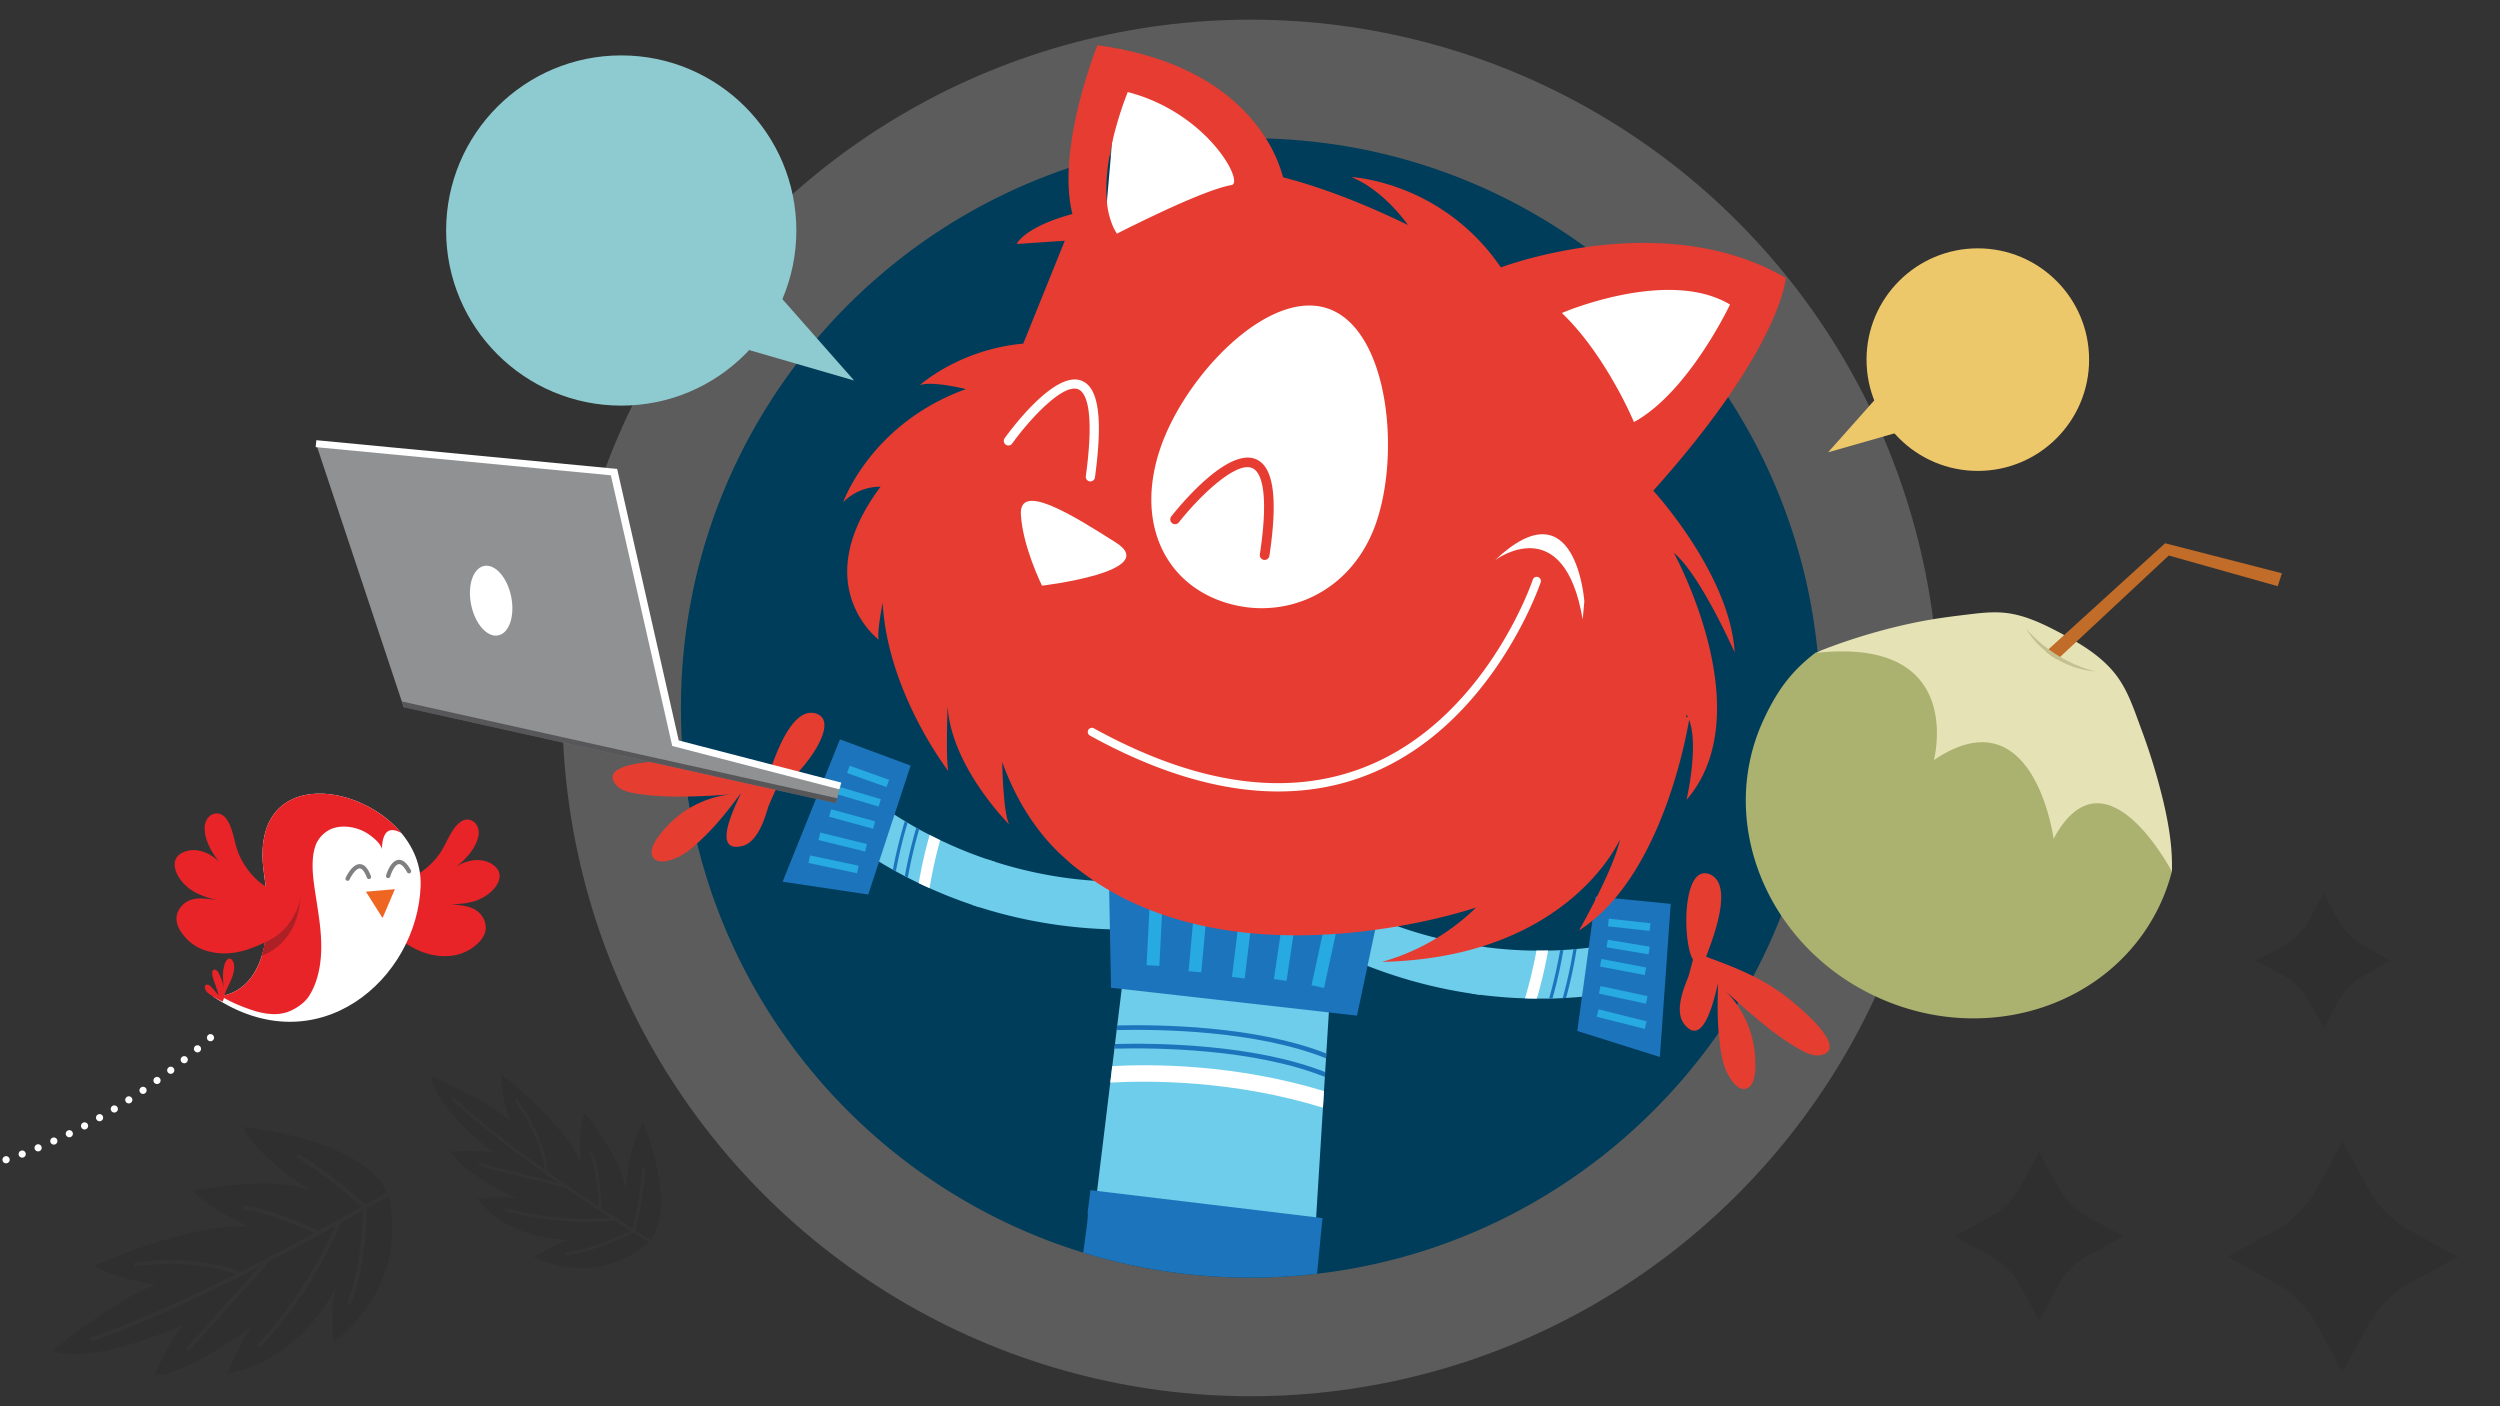 <svg viewBox="0 0 1920 1080" xmlns="http://www.w3.org/2000/svg"><rect x="0" y="0" width="1920" height="1080" fill="#333333" stroke="none"/><circle cx="960.45" cy="543.7" fill="#fff" opacity=".2" r="528.6"/><path d="M1397.955 543.704a435.793 435.793 0 0 1-106.55 286.15q-6.165 7.14-12.66 14-14.025 14.88-29.4 28.4a.423.423 0 0 1-.13.11 345.662 345.662 0 0 1-7.56 6.51q-7.845 6.6-15.99 12.81c-.1.08-.2.15-.3.22-1.63 1.25-3.26 2.48-4.91 3.68q-10.35 7.68-21.16 14.72a434.658 434.658 0 0 1-187.81 67.95q-18.81 2.19-38.09 2.76-6.45.195-12.94.19h-.04q-19.874 0-39.32-1.74a436.31 436.31 0 0 1-56.67-8.84q-3.135-.69-6.24-1.45-13.305-3.165-26.29-7.17-7.094-2.175-14.08-4.59c-4.16-1.42-8.28-2.92-12.38-4.47a438.535 438.535 0 0 1-183.3-131.83q-7.74-9.42-14.95-19.29c-.43-.58-.86-1.16-1.27-1.75q-3.284-4.515-6.43-9.11-9.21-13.425-17.43-27.54-4.56-7.83-8.79-15.86a435.48 435.48 0 0 1-50.31-203.86c0-174.64 102.32-325.38 250.29-395.53q7.74-3.675 15.65-7.04 11.43-4.89 23.18-9.12 2.505-.915 5.04-1.78c2.1-.74 4.22-1.45 6.34-2.14q11.52-3.81 23.32-6.98a441.561 441.561 0 0 1 174.75-10.68q6.57.915 13.07 2.03a433.613 433.613 0 0 1 100.02 29.79q4.32 1.86 8.58 3.83 6.6 3.03 13.08 6.29 5.85 2.925 11.59 6.03a439.403 439.403 0 0 1 133.78 111.42q8.145 10.125 15.68 20.74 3.87 5.43 7.54 10.98 4.86 7.245 9.39 14.71a435.378 435.378 0 0 1 63.7 227.45z" fill="#003d5b"/><path d="M1150.004 588.898l10.055-.022.16 70.327-10.055.023z" fill="#bbd5d1"/><path d="M1135.776 545.059l-11.117 72.761 30.397-18.241 30.48 18.103-5.405-39.785-25.15-11.271 24.364 5.427-9.502-69.882-15.056-21.198 14.132 14.37-12.029-88.549-20.025 131.085 18.035-7.219z" fill="#bbd5d1"/><path d="M1227.132 560.782l5.028-.011.08 35.164-5.028.011z" fill="#bbd5d1"/><path d="M1220.006 538.856l-5.551 36.388 15.199-9.121 15.24 9.052-2.71-19.893-12.567-5.635 12.182 2.714-4.759-34.941-7.52-10.599 7.058 7.192-6.007-44.282-10.012 65.535 9.017-3.594z" fill="#bbd5d1"/><path d="M967.297 649.979c50.282 42.061 106.569 67.678 167.634 76.626 2.06.313 4.135.596 6.21.849 5.454.715 10.967 1.262 16.496 1.689 7.83.603 15.297.935 22.339.919q4.604.095 9.01-.02a253.91 253.91 0 0 0 9.162-.294l2.513-.142a424.35 424.35 0 0 0 7.647-.548l2.543-.233a222.19 222.19 0 0 0 35.923-5.881l5.129 17.707 5.158 17.706c-1.195.381-21.671 6.182-54.363 8.074-.863.047-1.74.125-2.62.127a410.96 410.96 0 0 1-7.858.336l-2.56.006-9.373.02q-4.407-.02-9.087-.19c-4.74-.141-9.602-.373-14.615-.74-6.24-.5-12.92-1.091-19.874-1.984-2.09-.283-4.21-.566-6.377-.894-46.855-6.89-106.639-25.094-166.632-69.178q-10.042-7.367-20.026-15.704z" fill="#6ecdea"/><path d="M1300.263 736.967c-8.267-12.702-8.623-76.245 13.982-64.984 17.103 9.215.81 49.837-3.977 62.78l1.834.678c25.963 9.542 45.836 17.856 67.078 35.98 5.417 4.607 40.102 33.998 19.563 38.86-7.28 1.698-15.758-3.84-21.596-7.356a200.583 200.583 0 0 1-21.524-15.367c-10.848-8.653-21.242-17.943-31.304-27.385a78.005 78.005 0 0 1 23.45 49.997c.439 6.511 1.58 22.364-5.909 25.607s-14.133-8.691-16.356-13.941c-3.06-7.247-4.048-15.24-4.974-22.992-1.775-14.534-1.49-29.194-1.008-43.809-2.852 11.137-10.987 50.136-25.9 31.634-7.745-9.569-.954-26.818 3.097-36.655z" fill="#e63d31"/><path d="M1211.342 791.777l14.168-103.267 57.589 5.654-8.319 117.58z" fill="#1c75bc"/><g fill="#27aae1"><path d="M1226.26 780.897l1.436-5.728 36.913 9.258-1.437 5.728z"/><path d="M1227.997 763.065l1.243-5.773 36.078 7.767-1.243 5.774z"/><path d="M1228.803 742.28l1.109-5.79 34.341 6.577-1.109 5.791z"/><path d="M1233.82 727.547l.973-5.826 32.233 5.388-.974 5.826z"/><path d="M1234.936 711.402l.65-5.87 31.984 3.542-.65 5.87z"/></g><path d="M1130.337 763.097c2.146.307 4.293.613 6.395.92a15.894 15.894 0 0 1 .876-8.454 17.168 17.168 0 0 1 4.775-6.528c5.3 5.082 12.66 7.973 19.887 6.265 4.205-.964 7.928-4.468 6.965-9.112-.745-3.81-4.512-6.22-7.973-7.227a23.77 23.77 0 0 0-17.653 1.883 16.84 16.84 0 0 1-2.453-13.404v-.044a84.245 84.245 0 0 1-3.285-.437s0 .044-.044 0c-.963-.132-1.927-.263-2.847-.395v.044c-.131.438-.22.876-.307 1.314a21.792 21.792 0 0 0-.306 2.366 23.123 23.123 0 0 0 4.03 14.017 22.678 22.678 0 0 0-8.06 18.792zm17.653-17.347a8.491 8.491 0 0 1 .92-.394 17.95 17.95 0 0 1 8.191-.876c1.927.22 4.556.832 5.782 2.453.438.526.482.92-.175 1.49a5.986 5.986 0 0 1-3.023 1.05 15.719 15.719 0 0 1-7.096-1.138 20.602 20.602 0 0 1-4.6-2.585z" fill="#6ecdea"/><path d="M1188.956 729.95a347.625 347.625 0 0 1-8.67 36.97q-4.406-.02-9.086-.19a350.423 350.423 0 0 0 8.806-36.714q4.604.065 8.95-.066z" fill="#fff"/><path d="M1200.692 729.62a362.871 362.871 0 0 1-8.411 37.289l-2.56.006a379.123 379.123 0 0 0 8.457-37.258zm10.19-.84a355.59 355.59 0 0 1-8.123 37.605c-.863.048-1.741.125-2.62.127a348.884 348.884 0 0 0 8.199-37.5z" fill="#1c75bc"/><path d="M948.329 666.438c-63.614 15.727-125.464 14.171-184.265-4.58a273.254 273.254 0 0 1-5.956-1.955 331.36 331.36 0 0 1-15.565-5.72 372.536 372.536 0 0 1-20.495-8.963c-2.774-1.311-5.246-2.593-8.066-4.01s-5.534-2.865-8.096-4.267c-.698-.438-1.501-.86-2.214-1.237q-3.472-1.961-6.626-3.847l-2.184-1.312a222.279 222.279 0 0 1-29.715-21.028l-12.371 13.657-12.402 13.658c.925.815 16.768 15.045 45.32 31.078l2.304 1.252c2.23 1.252 4.55 2.473 6.93 3.74.758.377 1.5.784 2.274 1.16a309.357 309.357 0 0 0 8.399 4.176q4.017 1.945 8.292 3.843c4.366 1.944 8.808 3.872 13.46 5.74q8.777 3.538 18.75 6.923c1.955.677 3.985 1.339 6.061 2 45.1 14.315 106.864 24.17 180.1 10.829a402.952 402.952 0 0 0 24.884-5.342z" fill="#6ecdea"/><path d="M595.475 607.023c14.408-4.704 54.5-53.999 29.823-59.398-19.077-3.518-31.867 38.34-36.253 51.416l-1.848-.618c-26.216-8.834-46.946-14.804-74.82-14-7.107.201-52.556 1.366-39.601 18.019 4.602 5.894 14.688 6.876 21.434 7.804a202.93 202.93 0 0 0 26.403 1.52c13.896.054 27.773-.704 41.616-1.794a78.02 78.02 0 0 0-49.61 24.272c-4.42 4.81-15.244 16.422-11.44 23.658s16.453 2.073 21.482-.614c6.925-3.734 12.69-9.344 18.292-14.789 10.554-10.198 19.457-21.823 28.219-33.51-4.743 10.45-22.837 45.944.377 40.878 12.04-2.6 17.552-20.327 20.559-30.516z" fill="#e63d31"/><path d="M666.822 686.991l32.532-99.024-54.261-20.139-44.047 109.317z" fill="#1c75bc"/><path d="M620.938 662.773l1.22-5.779 37.236 7.86-1.22 5.78z" fill="#27aae1"/><path d="M628.584 645.144l1.413-5.734 35.834 8.828-1.413 5.734z" fill="#27aae1"/><path d="M636.768 627.235l1.56-5.696 33.783 9.254-1.56 5.696z" fill="#27aae1"/><path d="M643.476 610.143l1.678-5.663 31.334 9.281-1.678 5.663z" fill="#27aae1"/><path d="M650.545 593.66l1.988-5.562 30.288 10.827-1.987 5.561z" fill="#27aae1"/><path d="M726.99 675.751c5.737 4.643 13.622 5.301 20.587 3.067a17.827 17.827 0 0 1 1.445 7.929 15.876 15.876 0 0 1-2.89 8.015 91 91 0 0 0 3.723 1.227 6.382 6.382 0 0 1 .832.307c.482.131.964.307 1.49.481v-.044a22.539 22.539 0 0 0 1.007-20.412 22.884 22.884 0 0 0 9.725-10.82 21.835 21.835 0 0 0 1.139-3.636c-.964-.305-1.972-.612-2.98-.963-.963-.307-1.97-.613-2.978-.92a16.592 16.592 0 0 1-8.016 10.995 24.286 24.286 0 0 0-15.025-9.55c-3.592-.525-8.016.045-10.382 3.067-2.89 3.724-1.05 8.542 2.322 11.257zm3.11-7.884c1.707-.92 4.423-.263 6.263.35a17.21 17.21 0 0 1 6.965 4.424c.219.22.438.439.657.702a19.602 19.602 0 0 1-5.3.437 16.362 16.362 0 0 1-6.834-2.102 5.7 5.7 0 0 1-2.278-2.278c-.394-.832-.13-1.182.526-1.533z" fill="#6ecdea"/><path d="M713.982 641.21a347.99 347.99 0 0 0-8.396 37.03q4.017 1.945 8.292 3.843a356.653 356.653 0 0 1 8.17-36.863q-4.154-1.975-8.066-4.01z" fill="#fff"/><path d="M703.672 635.706a365.526 365.526 0 0 0-8.76 37.198c.758.377 1.501.784 2.275 1.16a373.55 373.55 0 0 1 8.699-37.121 70.097 70.097 0 0 0-2.214-1.237zm-8.75-5.16a355.678 355.678 0 0 0-9.183 37.366l2.305 1.252a351.009 351.009 0 0 1 9.001-37.305z" fill="#1c75bc"/><path d="M840.299 933.315c6.612 2.168 13.278 4.197 20.04 6.032l62.217 9.238 87.4-.208.844-13.503 1.932-31.149.56-8.913 2.73-44.086.336-5.274.45-7.521.675-10.855.234-3.74.671-10.55.213-3.72 1.96-31.513v-.02l.118-1.737-157.648-29.286-1.576 13.017-3.409 27.986-.444 3.58-1.29 10.664-.003.04-.423 3.563-1.647 13.397-.001.02-1.546 12.634-.004.04-5.975 49.172-.005.062-1.123 9.092-3.02 24.868z" fill="#6ecdea"/><path d="M853.283 758.591L1042.175 780l19.658-92.845-210.556-32.188z" fill="#1c75bc"/><path d="M880.597 741.262l2.877-57.185 9.8.493-2.877 57.185z" fill="#27aae1"/><path d="M912.825 745.876l5.058-55.362 9.772.893-5.057 55.362z" fill="#27aae1"/><path d="M946.173 750.282l6.44-52.443 9.739 1.196-6.44 52.443z" fill="#27aae1"/><path d="M978.366 751.905l7.246-48.834 9.707 1.44-7.246 48.835z" fill="#27aae1"/><path d="M1007.268 756.662l10.362-47.727 9.59 2.082-10.363 47.727z" fill="#27aae1"/><path d="M1015.666 935.464l-4.18 42.79q-18.81 2.19-38.09 2.76-6.45.195-12.94.19h-.04q-19.875 0-39.32-1.74a436.31 436.31 0 0 1-56.67-8.84q-3.136-.69-6.24-1.45-13.306-3.165-26.29-7.17c2-14.4 4.27-30.1 3.36-30.43l2.22-17.53 5.09.6 168.23 20.23z" fill="#1c75bc"/><path d="M854.177 818.756l-1.486 12.663c30.284-1.674 94.948-1.85 163.324 19.317l.804-12.799c-67.997-20.653-130.95-20.874-162.642-19.181z" fill="#fff"/><path d="M856.304 801.805l-.416 3.56c31.71-.814 107.036-.062 161.603 21.713l.234-3.741c-54.733-21.502-129.363-22.423-161.42-21.532zm1.74-14.285l-.431 3.575c32.178-.724 106.733.122 160.77 21.7l.218-3.726c-54.232-21.275-128.06-22.304-160.557-21.549z" fill="#1c75bc"/><path d="M866.251 620.526L761.199 466.965l-7.201-136.778L845.507 207.8 860.31 37.611l71.139 70.393 140.441 139.201 130.519-42.35 115.707-9.485 33.909 34.36-80.727 115.397-18.223 64.463-60.616 202.185-175.563 53.16z" fill="#fff"/><path d="M676.264 373.81c-56.2 75.212-2.497 116.65-1.358 117.483-1.664-4.995 2.979-28.385 2.979-28.385 3.723 69.079 50.462 129.266 50.462 129.266-2.102-8.542-.57-49.85-.57-49.85 2.76 46.17 46.17 89.756 47.528 91.113-4.906-7.315-5.607-48.273-5.607-48.273 13.755 38.329 33.948 61.501 48.272 74.073.92.833 1.84 1.665 2.803 2.497h.044a94.71 94.71 0 0 0 14.412 9.943 223.187 223.187 0 0 0 7.052 3.768l-.481.263c.876.306 1.62.613 2.496.964h.132c2.453.92 4.906 1.927 7.315 2.934a170.669 170.669 0 0 1 23.216 12.31c-13.842-8.937-20.982-13.054-23.26-14.368-.35-.22-.57-.351-.7-.439.218.088.481.22.7.307a139.921 139.921 0 0 0 25.626 8.936c2.058.483 4.03.964 5.957 1.49a246.08 246.08 0 0 1 9.68 2.715c8.499 2.41 16.077 4.6 24.443 5.3a60.906 60.906 0 0 0 9.812.044h.044c.394 0 .701-.044 1.095-.044 8.892-.788 17.785-1.444 26.677-2.102h.044c2.584-.175 5.08-.35 7.665-.525h.044a2138.64 2138.64 0 0 1 62.859-3.285h.044c5.957-.22 11.914-.395 17.96-.57 6.307-.176 12.22-.483 17.915-.964 32.372-2.541 56.113-8.936 89.404-15.463 8.017-.35 16.077-.7 24.136-1.007 15.157-8.717 30.532-16.734 46.652-24.049 2.628-1.139 5.3-2.058 7.972-3.022a436.32 436.32 0 0 0 24.705-43.892c2.278 10.12-2.54 25.32-8.541 39.073a117.158 117.158 0 0 1 20.325-2.496 3.505 3.505 0 0 1 .525-.614 44.055 44.055 0 0 1 7.097-6.307l-2.629.92c17.434-32.24 22.779-71.927 23.786-80.95.132-1.227.219-1.885.219-1.885a22.794 22.794 0 0 1 1.139 2.06v.043a14.028 14.028 0 0 1 .876 2.016c7.666 19.886-1.971 61.457-1.971 61.457 57.252-66.408-8.28-187-9.812-189.803 20.456 16.865 46.783 76.613 46.783 76.613-3.505-60.1-62.509-124.272-62.509-124.272a837.224 837.224 0 0 0 30.4-35.744c.132-.132.22-.306.35-.439 68.466-85.46 71.007-127.163 71.007-127.163-89.054-52.214-204.828-13.14-217.618-8.541-.789.262-1.183.438-1.183.438-.395-.57-.745-1.14-1.183-1.665a160.705 160.705 0 0 0-100.443-65.88 90.322 90.322 0 0 0-13.272-1.797c24.662 9.68 42.972 35.963 43.541 36.796-37.978-18.53-69.824-29.875-95.887-36.665a112.044 112.044 0 0 0-17.916-36.751c-16.952-23.436-48.579-50.024-107.1-61.72h-.045v-.044h-.087c-5.563-1.095-11.346-2.103-17.434-2.935 0 0-31.977 79.286-19.23 129.616-13.755 3.724-23.172 7.84-29.612 11.565-11.082 6.351-13.185 11.476-13.185 11.476l36.927-2.496-.613 1.532-31.276 77.49c-48.535 4.38-78.629 31.144-79.549 31.978 8.98-3.68 35.57 2.934 35.57 2.934-72.014 25.932-93.697 85.111-94.354 86.907a39.86 39.86 0 0 1 28.735-11.915zm592.494-59.048a93.055 93.055 0 0 1-13.886 9.374 300.82 300.82 0 0 0-16.033-31.583v-.042c-9.549-16.56-22.953-36.533-39.336-52.128 0 0 2.147-.92 5.914-2.366 19.624-7.358 83.359-28.121 123.22-4.117 0 0-21.113 44.812-51.776 73.81a121.074 121.074 0 0 1-8.104 7.052zM1019.6 236.88c45.907 15.419 56.2 108.151 37.628 163.608-18.617 55.5-71.751 77.183-117.702 61.764-45.863-15.331-67.195-61.94-48.578-117.439 18.572-55.5 82.746-123.395 128.652-107.933zM866.11 70.686c61.37 15.901 89.843 69.736 79.68 71.445-13.272 2.278-39.73 13.93-60.143 23.654-5.519 2.585-10.469 5.037-14.718 7.14h-.088c-7.928 3.898-13.053 6.527-13.053 6.527a41.343 41.343 0 0 1-3.198-6.002l-.263-.656a60.012 60.012 0 0 1-4.205-17.829v-.044c-1.445-14.411.701-30.487 3.855-44.723v-.044c0-.088.044-.176.044-.263a.161.161 0 0 1 .044-.132 267.4 267.4 0 0 1 12.046-39.073z" fill="#e73c31"/><path d="M1222.007 539.382c-2.817-.085-135.158 93.774-135.158 93.774l-266.087 28.589c119.382 101.783 312.95 35.18 312.95 35.18a169.095 169.095 0 0 1-72.353 41.81c143.677-3.248 182.844-94.306 182.844-94.306-4.657 23-31.476 70.127-31.476 70.127 67.035-42.812 84.813-163.564 84.813-163.564s-72.716-11.526-75.533-11.61z" fill="#e73c31"/><path d="M1050.266 595.107c95.624-37.501 132.57-146.666 132.93-147.757q.054-.14.095-.286a3.195 3.195 0 1 0-6.157-1.714c-.346 1.06-36.344 107.391-129.153 143.825-59.659 23.412-129.676 13.333-208.083-29.936a3.18 3.18 0 0 0-3.016 5.58c73.388 40.494 139.82 52.458 197.723 35.669q7.99-2.32 15.661-5.381z" fill="#fff"/><path d="M1215.502 475.687c-14.504-85.015-67.266-45.521-67.266-45.521 62.183-58.778 68.537 31.646 68.537 31.646zm-431.463-80.692c1.237 24.53 16.222 54.784 16.222 54.784s91.883-10.81 56.805-33.067c-35.063-22.318-74.264-46.247-73.027-21.717z" fill="#fff"/><path d="M971.239 430.044a3.706 3.706 0 0 0 3.66-3.153c6.626-44.095 3.28-68.362-10.227-74.188-22.267-9.634-60.823 38.414-65.145 43.923a3.705 3.705 0 0 0 5.826 4.578c14.972-19.066 43.511-47.248 56.385-41.7 5.54 2.391 13.665 14.18 5.833 66.284a3.705 3.705 0 0 0 3.114 4.213 3.49 3.49 0 0 0 .554.043z" fill="#e73c31"/><path d="M837.418 369.732a3.541 3.541 0 0 0 3.506-3.067c6.173-45.434 2.915-69.034-10.252-74.27-20.721-8.256-55.249 38.8-59.118 44.189a3.544 3.544 0 0 0 5.758 4.132c13.368-18.63 38.957-46.426 50.742-41.738 5.286 2.1 13.073 13.57 5.85 66.737a3.544 3.544 0 0 0 3.033 3.987 3.68 3.68 0 0 0 .481.03z" fill="#fff"/><circle cx="477.108" cy="177.037" fill="#8ecbd0" r="134.481"/><path d="M591.224 218.782l64.724 73.452-98.311-28.521z" fill="#8ecbd0"/><circle cx="1518.966" cy="276.193" fill="#edc86b" r="85.466"/><path d="M1463.842 330.275l-59.828 17.078 43.219-48.624z" fill="#edc86b"/><path d="M1658.893 694.695c-36.666 78.275-134.514 109.845-218.532 70.488-83.99-39.342-122.343-134.712-85.677-212.987 10.32-22.033 21.022-36.615 39.375-50.71l.026-.056c.015.041.04-.014.04-.014.272-.075.57-.137.882-.227.027.013.108-.017.149-.031 9.91-2.395 21.538-2.638 29.972-4.04 54.096 2.175 115.02 36.639 162.135 58.675 15.876 7.437 49.7 20.62 58.04 36.884 12.749 24.893 16.471 47.781 22.765 73.59-.001 1.01-.03 2.005-.06 3.002l-.026.055a144.224 144.224 0 0 1-9.09 25.37z" fill="#abb26f"/><path d="M1668.008 669.269l-.026.055c-1.232-2.328-51.798-97.862-90.815-25.133 0 0-15-112.375-91.95-60.444 0 0 25.414-95.296-91.158-82.261l-.204.005a.81.81 0 0 0 .23-.06c.015.04.04-.015.04-.015a2.432 2.432 0 0 0 .882-.227c.027.013.108-.017.149-.031 1.378-.499 2.843-1.396 4.03-1.85a400.772 400.772 0 0 1 15.107-5.582 453.521 453.521 0 0 1 51.906-14.64c13.17-2.888 26.445-4.92 39.812-6.503 12.55-1.493 25.28-3.51 37.883-1.378 13.041 2.203 25.053 7.897 36.68 13.983 16.079 8.441 32.249 17.766 43.747 32.176 9.625 12.084 14.384 26.939 19.674 41.233a477.439 477.439 0 0 1 17.714 57.994c3.744 16.23 6.6 32.988 6.359 49.676-.001 1.01-.03 2.005-.06 3.002z" fill="#e5e2b6"/><path d="M1571.373 500.358a70.05 70.05 0 0 0 8.72 6.059l2.109-1.948 83.429-77.831 83.676 23.577 3.192-9.941-89.715-23.06-89.462 81.366z" fill="#c16c29"/><path d="M1555.804 482.589a65.66 65.66 0 0 0 15.57 17.769 69.505 69.505 0 0 0 38.537 15.414s-12.334-2.237-27.71-11.303a100.902 100.902 0 0 1-8.88-5.89 110.296 110.296 0 0 1-17.517-15.99z" fill="#c5c090"/><path d="M645.361 603.623l-3.344 13.312-331.955-73.83-67.366-202.379 228.863 21.855 47.208 208.202z" fill="#8f9193"/><path d="M644.6 606.193l-128.327-33.291-47.132-207.87-226.708-21.649.525-5.314 231.019 22.06 47.285 208.535 124.859 32.39z" fill="#fff"/><path d="M308.601 538.715l334.383 74.37-.967 3.85-331.675-73.768z" fill="#201d1e" opacity=".5"/><ellipse cx="377.204" cy="461.314" fill="#fff" rx="15.685" ry="27.214" transform="rotate(-11.519 377.204 461.314)"/><path d="M343.467 661.033c.628-.495 1.289-.99 1.95-1.486 7.763-6.144 12.586-12.389 14.106-18.27 0-.065.033-.098.033-.197.694-2.378-.297-3.667-.66-3.833a5.481 5.481 0 0 0-1.52 1.124.485.485 0 0 1-.199.165c-2.642 2.478-4.955 6.97-7.201 11.365a96.807 96.807 0 0 1-5.65 10.01c-.297.33-.561.726-.859 1.122zm-21.506 60.357c7.268 3.668 14.7 5.452 21.77 4.99a27.552 27.552 0 0 0 12.72-3.734c11.133-6.905 8.754-11.695 7.895-13.512-2.577-5.252-9.085-6.012-18.665-6.673a7.92 7.92 0 0 1-7.4-7.929 8.018 8.018 0 0 1 7.532-7.83c8.92-.429 16.188-1.056 22.266-4.921a1.102 1.102 0 0 1 .198-.1c4.494-2.675 7.566-6.772 7.566-8.92 0-.99-1.454-2.048-2.346-2.543-5.087-3.303-13.412-1.62-18.698 2.015-.595.463-1.157.892-1.751 1.354a7.875 7.875 0 0 1-11.926-9.514 70.504 70.504 0 0 1-10.274 10.01 82.6 82.6 0 0 1 .066 6.41 117.32 117.32 0 0 1-8.953 40.897zm-176.81-20.052c-1.288 1.586-4.69 5.748 4.592 14.965a27.473 27.473 0 0 0 11.563 6.509 38.972 38.972 0 0 0 14.9 1.32 52.63 52.63 0 0 0 13.61-3.17c2.049-.76 4.163-1.586 6.244-2.511a13.326 13.326 0 0 1 .496-1.322 152.008 152.008 0 0 0-.033-31.847 64.77 64.77 0 0 1-18.666-22.563 7.878 7.878 0 0 1-13.743 6.573c-.462-.594-.99-1.188-1.453-1.783a22.365 22.365 0 0 0-10.01-6.145 12.482 12.482 0 0 0-7.533-.066c-1.123.397-2.808 1.057-3.072 2.049-.463 2.114 1.586 6.739 5.385 10.406.066.033.099.099.165.132a17.666 17.666 0 0 0 1.652 1.486c4.89 4.13 11.265 6.178 18.93 8.326a7.13 7.13 0 0 1 2.543 1.288 7.814 7.814 0 0 1 3.007 8.028 7.12 7.12 0 0 1-1.652 3.304 7.721 7.721 0 0 1-7.301 2.742c-8.49-1.388-14.57-2.082-18.368 1.023a6.451 6.451 0 0 0-1.256 1.256zm19.888-65.213v.197a24.471 24.471 0 0 0 2.214 9.02 54.758 54.758 0 0 0 7.4 11.992 27.4 27.4 0 0 1 1.585 1.85c-.198-.43-.363-.892-.561-1.322a93.173 93.173 0 0 1-3.27-11c-1.223-4.758-2.412-9.68-4.46-12.654a1.005 1.005 0 0 1-.166-.231 4.26 4.26 0 0 0-1.19-1.354c-.065-.033-.098-.066-.131-.066-.265.066-1.52 1.09-1.42 3.568z" fill="#fff"/><path d="M284.707 672.867c18.465 12.813 42.063-1.497 53.126-17.484 4.853-6.983 7.989-17.052 14.014-22.619 8.4-8.305 18.208.202 15.301 10.469-2.51 9.812-10.91 18.116-18.837 24.033 7.47-6.312 20.523-9.383 29.27-3.798 12.305 7.472 3.754 19.64-5.283 24.993-7.989 5.064-16.933 5.7-26.106 6.14 9.462.613 20.43 1.328 25.19 11.053 5.111 10.368-2.254 18.405-10.793 23.695a35.171 35.171 0 0 1-16.359 4.878c-11.578.742-22.618-3.169-32.192-9.483-8.112-5.35-16.34-11.423-21.618-19.748-4.38-7.392-9.183-20.75-5.273-28.95z" fill="#e82429"/><path d="M163.5 765.232s53.828 5.854 39.202-94.715c-14.626-100.57 122.717-62.044 120.347 9.708-2.37 71.753-79.436 138.824-159.548 85.007z" fill="#fff"/><path d="M169.541 764.958c13.628-1.993 44.7-15.09 33.161-94.44-11.499-79.066 70.926-72.159 105.551-30.727a21.871 21.871 0 0 0-3.3-1.537c-9.674-3.536-11.483 6.534-11.61 13.785-1.177-4.302-5.704-7.985-9.136-10.555-7.719-5.781-18.964-8.363-28.295-5.43a22.779 22.779 0 0 0-13.031 11.916c-4.222 10.124-2.83 23.386-1.306 33.973 2.386 16.594 5.823 33.183 5.03 50.058-.536 11.419-3.178 23.66-9.532 33.335-3.588 5.462-11.273 10.44-17.43 12.264-11.694 3.455-24.652-.922-35.48-5.354a100.924 100.924 0 0 1-14.622-7.288z" fill="#e82429"/><path d="M171.918 766.846c.334-3.456 2.09-6.792 3.532-9.89 1.573-3.386 3.277-6.835 4.008-10.521.595-3.006.873-6.805-1.353-9.266-2.36-2.611-4.601.51-5.41 2.759a28.775 28.775 0 0 0-1.441 9.682c.009 3.302.396 6.59.447 9.893-.054-3.456-1.483-7.152-2.85-10.278-.637-1.459-1.909-4.41-3.846-4.532-3.896-.242-1.097 7.512-.563 8.987a244.062 244.062 0 0 1 3.548 10.586c-1.618-1.308-2.808-3.145-4.248-4.635-1.189-1.23-2.371-3.045-4.194-3.387a1.786 1.786 0 0 0-2.214 2.006c.054 2.903 2.735 4.788 4.941 6.186a55.735 55.735 0 0 0 8.694 4.823z" fill="#e82429"/><path d="M303.28 682.884l-22.256 1.931 12.797 20.234z" fill="#ef6623"/><path d="M201.125 733.9s28.884-8.264 29.804-47.954l-27.277 34.636s-.01 4.165-2.527 13.319z" fill="#ad2126"/><path d="M230.844 683.936c-20.874 8.332-40.649-10.92-47.833-28.985-3.159-7.894-3.949-18.41-8.569-25.19-6.315-9.98-17.789-3.9-17.264 6.76.241 10.124 6.557 20.105 12.951 27.652-5.86-7.83-17.889-13.757-27.667-10.284-13.67 4.514-8.074 18.294-.471 25.543 6.642 6.731 15.216 9.363 24.055 11.854-9.356-1.533-20.206-3.3-27.03 5.1-7.314 8.957-1.942 18.444 5.186 25.52a35.217 35.217 0 0 0 14.844 8.43c11.115 3.328 22.753 2 33.5-2 9.107-3.388 18.491-7.455 25.504-14.38 5.931-6.218 14.637-21.023 12.67-29.891z" fill="#e82429"/><path d="M298.252 674.391a1.65 1.65 0 0 0 1.425-1.182c1.027-3.526 3.719-9.241 6.567-9.549l.025-.002c1.836-.178 4.11 2.044 6.413 6.265a1.648 1.648 0 0 0 2.894-1.58c-3.1-5.686-6.247-8.292-9.617-7.966l-.048.004c-5.97.651-9.066 10.76-9.4 11.912a1.65 1.65 0 0 0 1.125 2.042 1.685 1.685 0 0 0 .616.056zm-14.738.742a1.749 1.749 0 0 0 .418-.096 1.65 1.65 0 0 0 .969-2.12c-2.288-6.11-5.057-9.135-8.473-9.248-5.923-.224-10.463 9.382-10.956 10.474a1.646 1.646 0 0 0 3.002 1.353c1.517-3.351 5.112-8.64 7.849-8.532 1.849.06 3.797 2.586 5.488 7.105a1.654 1.654 0 0 0 1.703 1.064z" fill="#808083"/><path d="M3.77 888.094a2.724 2.724 0 0 0-1.616 1.43 2.748 2.748 0 0 0 3.34 3.77 2.74 2.74 0 1 0-1.724-5.2zm12.319-4.33a2.727 2.727 0 0 0-1.534 1.39 2.692 2.692 0 0 0-.24 1.5 2.834 2.834 0 0 0 .155.637 2.749 2.749 0 0 0 3.532 1.606 2.716 2.716 0 0 0 1.515-1.383l.006-.013a2.734 2.734 0 0 0-3.434-3.736zm12.15-4.768a2.742 2.742 0 1 0 3.51 3.71l.019-.039a2.725 2.725 0 0 0-1.316-3.613 2.732 2.732 0 0 0-2.213-.058zm11.984-5.177a2.748 2.748 0 1 0 2.293.018 2.749 2.749 0 0 0-2.293-.018zm11.81-5.573a2.676 2.676 0 0 0-1.264 1.283 2.738 2.738 0 1 0 1.264-1.283zm11.63-5.954a2.706 2.706 0 0 0-1.182 1.242 2.733 2.733 0 1 0 1.182-1.242zm11.445-6.293a2.685 2.685 0 0 0-1.12 1.21 2.74 2.74 0 1 0 4.956 2.34 2.773 2.773 0 0 0-.088-2.531 2.743 2.743 0 0 0-3.748-1.019zm11.254-6.65a2.778 2.778 0 0 0-1.05 1.164 2.751 2.751 0 0 0 3.91 3.524 2.814 2.814 0 0 0 1.05-1.164 2.733 2.733 0 0 0-.146-2.606 2.697 2.697 0 0 0-1.164-1.051 2.753 2.753 0 0 0-2.6.134zm11.07-6.955a2.684 2.684 0 0 0-.983 1.118 2.744 2.744 0 0 0 3.961 3.484 2.748 2.748 0 0 0-.31-4.782 2.74 2.74 0 0 0-2.669.18zm10.884-7.262a2.774 2.774 0 0 0-.938 1.092 2.741 2.741 0 0 0 4.036 3.425 2.706 2.706 0 0 0 .92-1.085 2.736 2.736 0 0 0-.214-2.731 2.669 2.669 0 0 0-1.084-.92 2.715 2.715 0 0 0-2.72.219zm10.677-7.549a2.807 2.807 0 0 0-.87 1.046 2.738 2.738 0 0 0 4.085 3.387 2.562 2.562 0 0 0 .864-1.033 2.728 2.728 0 0 0-.252-2.782 2.663 2.663 0 0 0-1.058-.876 2.723 2.723 0 0 0-2.77.258zm10.486-7.81a2.679 2.679 0 0 0-.82 1.007 2.747 2.747 0 1 0 4.664-.491 2.677 2.677 0 0 0-1.006-.82 2.725 2.725 0 0 0-2.838.304zm10.31-8.066a2.727 2.727 0 0 0-.427 3.854 2.744 2.744 0 0 0 3.855.427 2.878 2.878 0 0 0 .77-.967 2.723 2.723 0 0 0-.343-2.887 2.727 2.727 0 0 0-3.855-.427zm10.108-8.303a2.672 2.672 0 0 0-.701.922 2.74 2.74 0 1 0 4.567-.584 2.733 2.733 0 0 0-3.866-.338zm9.951-8.533a2.753 2.753 0 0 0-.676.902 2.738 2.738 0 0 0 4.29 3.217 2.67 2.67 0 0 0 .665-.876 2.75 2.75 0 0 0-1.31-3.658 2.708 2.708 0 0 0-2.969.415z" fill="#fff"/><path d="M1799.15 876.73l19.833 36.263a81.492 81.492 0 0 0 32.396 32.396l36.263 19.833-36.263 19.834a81.492 81.492 0 0 0-32.396 32.396l-19.834 36.263-19.833-36.263a81.49 81.49 0 0 0-32.396-32.396l-36.264-19.834 36.264-19.833a81.49 81.49 0 0 0 32.396-32.396zm-233.12 8.22l14.471 26.458a59.458 59.458 0 0 0 23.637 23.637l26.458 14.47-26.458 14.472a59.458 59.458 0 0 0-23.637 23.636l-14.47 26.458-14.472-26.458a59.457 59.457 0 0 0-23.636-23.636l-26.458-14.471 26.458-14.471a59.457 59.457 0 0 0 23.636-23.637zm218.528-198.882l11.605 21.218a47.682 47.682 0 0 0 18.956 18.956l21.218 11.605-21.218 11.605a47.682 47.682 0 0 0-18.956 18.955l-11.605 21.218-11.605-21.218a47.682 47.682 0 0 0-18.955-18.955l-21.219-11.605 21.219-11.605a47.681 47.681 0 0 0 18.955-18.956zM269.527 1001.536l-2.85-1.161c10.27-25.173 11.83-60.845 12.066-70.726a2723.708 2723.708 0 0 1-17.164 9.613c-1.165 3.029-7.978 20.11-21.624 42.54a324.63 324.63 0 0 1-40.824 53.808l-2.239-2.113c36.403-38.584 55.152-79.31 60.41-91.864-15.604 8.627-32.566 17.797-50.107 26.942l-61.96 68.944-2.29-2.06 56.494-62.861c-44.12 22.755-91.122 44.836-128.9 57.436l-.973-2.92c32.799-10.94 72.6-29.066 111.41-48.565-9.35-3.32-38.36-11.773-77.659-5.712l-.47-3.045c44.877-6.92 76.699 4.796 81.865 6.875 19.485-9.85 38.654-19.999 56.491-29.71-9.285-4.178-39.116-17.083-54.837-17.85l.15-3.076c18.037.882 52.385 16.45 58.072 19.08a2654.368 2654.368 0 0 0 33.139-18.422 343.515 343.515 0 0 0-50.22-37.868l1.624-2.616a343.652 343.652 0 0 1 51.404 38.895c5.863-3.322 11.404-6.49 16.563-9.46C277.383 873.899 186.5 865.6 186.5 865.6c10.638 23.209 55.476 50.985 55.476 50.985-25.785-15.824-93.503-2.14-93.503-2.14 10.66 13.254 44.074 28.06 44.074 28.06-43.129-5.164-120.067 29.63-120.067 29.63 20.236 11.361 47.779 14.592 47.779 14.592-26.955 7.797-80.235 50.729-80.235 50.729 32.135 11.556 101.21-20.33 101.21-20.33-11.251 11.935-22.782 39.368-22.782 39.368 29.194-2.11 75.89-38.885 75.89-38.885-8.321 9.844-19.59 36.987-19.59 36.987 55.916-9.066 83.3-65.822 83.3-65.822-4.547 13.237-2.175 42.14-2.175 42.14 58.295-45.382 44.665-104.016 42.351-112.375a2781.696 2781.696 0 0 1-16.372 9.349c-.085 6.325-1.073 46.066-12.329 73.648zm164.576-37.41l-.23-2.265c20.013-2.012 43.868-13.357 50.407-16.628a2015.1 2015.1 0 0 1-12.232-7.886 209.709 209.709 0 0 1-35.298.612 240.16 240.16 0 0 1-49.318-8.031l.605-2.196a238.342 238.342 0 0 0 80.98 7.641 1729.593 1729.593 0 0 1-34.977-23.41l-66.537-16.6.553-2.21 60.667 15.135c-30.165-20.948-60.888-44.014-82.218-64.337l1.571-1.648c18.519 17.644 44.16 37.374 70.358 55.981-1.072-7.261-5.602-29.152-23.185-52.735l1.828-1.363c20.077 26.931 23.45 51.79 23.882 55.887 13.19 9.321 26.468 18.332 38.997 26.624-.488-7.517-2.393-31.487-7.34-42.027l2.062-.968c5.676 12.093 7.406 39.939 7.658 44.567a1964.054 1964.054 0 0 0 23.527 15.274 254.131 254.131 0 0 0 7.343-45.948l2.272.155a254.232 254.232 0 0 1-7.604 47.077c4.204 2.68 8.195 5.204 11.924 7.546 20.448-27.352-5.63-89.628-5.63-89.628-11.48 14.998-14.093 53.93-14.093 53.93 1.405-22.337-31.01-61.853-31.01-61.853-4.968 11.561-3.063 38.531-3.063 38.531-11.574-29.977-60.983-68.202-60.983-68.202-.411 17.164 7.024 36.285 7.024 36.285-14.438-14.915-60.965-34.857-60.965-34.857 3.586 25.008 48.368 59.102 48.368 59.102-11.7-3.216-33.627-1.244-33.627-1.244 11.498 18.349 51.719 36.122 51.719 36.122-9.319-2.027-30.964.016-30.964.016 25.306 33.403 71.892 31.628 71.892 31.628-10.227 1.617-28.295 13.185-28.295 13.185 49.866 22.37 83.463-6.86 88.125-11.27a2060.069 2060.069 0 0 1-11.785-7.46c-4.164 2.136-30.48 15.265-52.408 17.469z" fill="#231f20" opacity=".2"/></svg>
